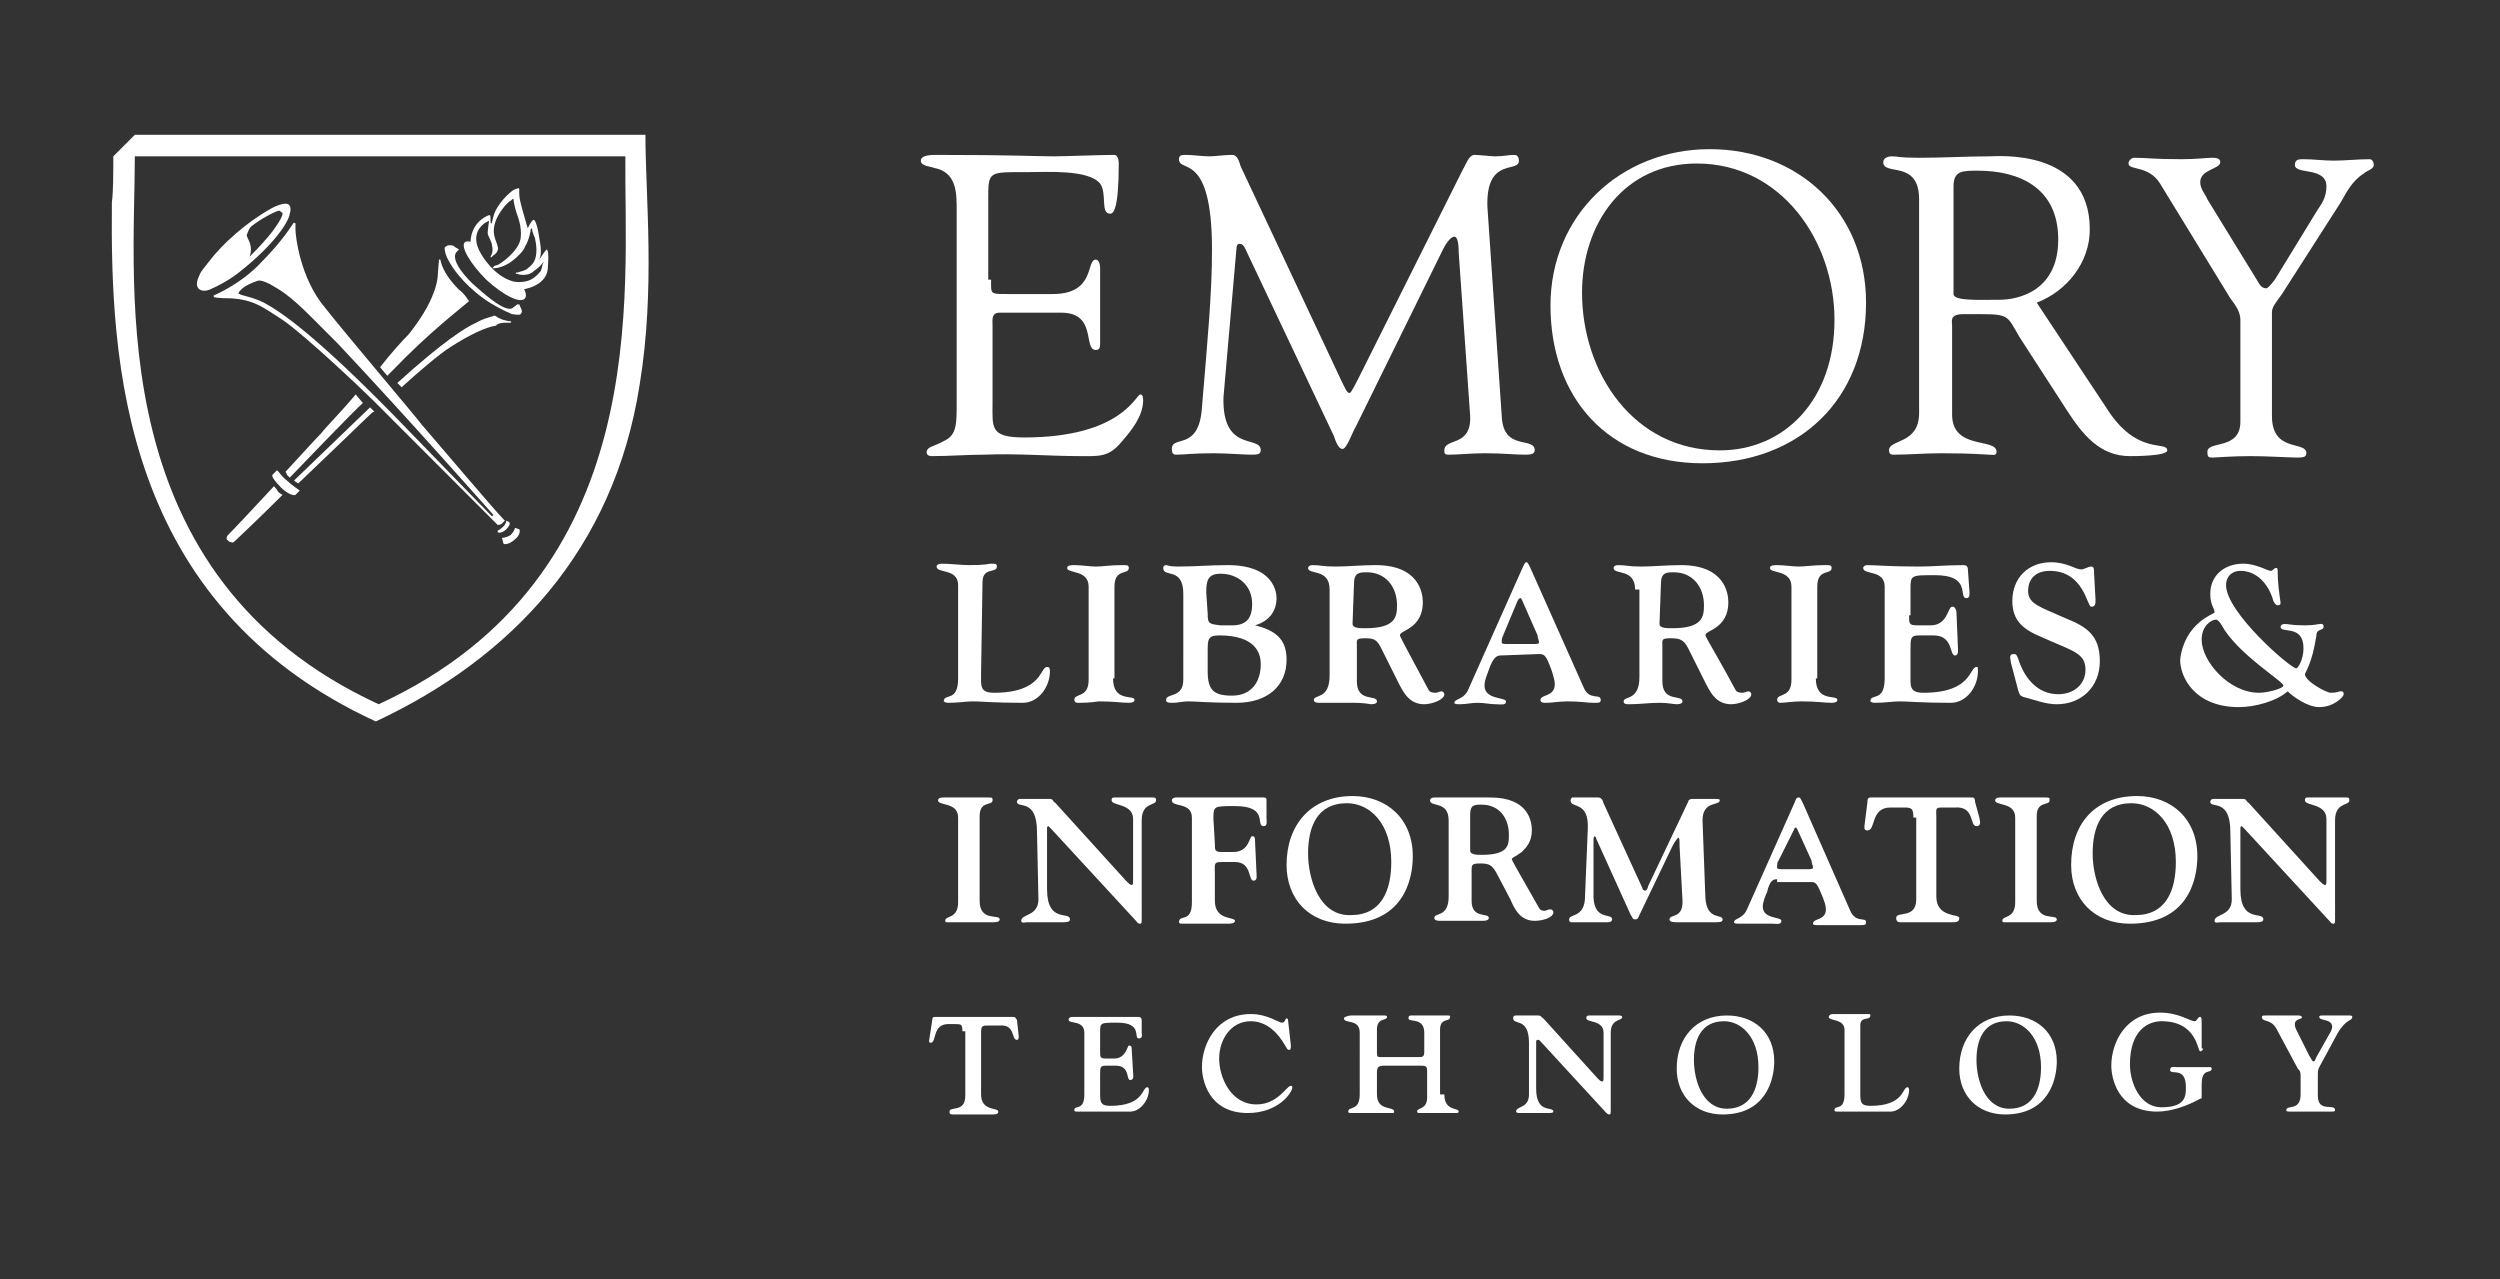 <?xml version="1.0" encoding="utf-8"?>
<!-- Generator: Adobe Illustrator 19.2.1, SVG Export Plug-In . SVG Version: 6.00 Build 0)  -->
<svg version="1.1" id="Layer_1" xmlns="http://www.w3.org/2000/svg" xmlns:xlink="http://www.w3.org/1999/xlink" x="0px" y="0px"
	 viewBox="0 0 174.3 89.2" style="enable-background:new 0 0 174.3 89.2;" xml:space="preserve">
<rect x="0" y="0" width="174.3" height="89.2" fill="#333333" stroke="none"/>
<style type="text/css">
	.st0{fill:#FFFFFF;}
</style>
<g id="XMLID_107_">
	<g id="XMLID_304_">
		<g id="XMLID_305_">
			<g id="XMLID_441_">
				<g id="XMLID_563_">
					<path id="XMLID_564_" class="st0" d="M26.4,49.1c-19.3-8.9-17-28.9-17-38.2h34.2C43.5,20.3,45.7,40.2,26.4,49.1z M9.4,9.4
						l-1.5,1.5c0,1.1,0,2.5-0.1,3.2c-0.1,11,0.6,28,18.4,36.2c9.4-4.4,16.6-11.9,18.4-23.5C45.7,20.1,45,13.7,45,9.4H9.4z"/>
				</g>
				<g id="XMLID_552_">
					<path id="XMLID_104_" class="st0" d="M19.1,33.9c-1.4,1.5-2.7,2.9-3.2,3.4c-0.1,0.1-0.1,0.2-0.1,0.3c0.1,0.1,0.2,0.2,0.3,0.2
						s0.1,0.1,0.3-0.1c0.1-0.1,1.6-1.5,3.3-3.2c0,0-0.2-0.1-0.3-0.2C19.3,34.1,19.1,33.9,19.1,33.9z"/>
					<g id="XMLID_560_">
						<path id="XMLID_103_" class="st0" d="M20,33.5c0.3,0.3,0.9,0.7,0.9,0.7l-0.3,0.3c-0.1,0.1-0.6-0.1-1-0.5s-0.7-0.8-0.6-0.9
							l0.3-0.3C19.4,32.8,19.6,33.2,20,33.5z"/>
					</g>
					<g id="XMLID_553_">
						<g id="XMLID_557_">
							<g id="XMLID_558_">
								<path id="XMLID_102_" class="st0" d="M35.6,37.3c0.3-0.3,0.3-0.5,0.3-0.5l0.3,0.1c0.1,0.1,0,0.5-0.3,0.7
									c-0.3,0.3-0.7,0.4-0.8,0.3L35,37.5C35,37.5,35.3,37.5,35.6,37.3z"/>
							</g>
						</g>
						<g id="XMLID_554_">
							<g id="XMLID_555_">
								<path id="XMLID_101_" class="st0" d="M35.1,36.7c0.2-0.2,0.2-0.4,0.2-0.4l0.2,0.1c0.1,0.1,0,0.3-0.2,0.5s-0.5,0.3-0.6,0.2
									V37C34.7,37,34.9,36.9,35.1,36.7z"/>
							</g>
						</g>
					</g>
				</g>
				<g id="XMLID_550_">
					<path id="XMLID_100_" class="st0" d="M36.1,21.2l-0.4,0.3c-0.5,0.2-1.6-0.7-2.5-1.5c-0.6-0.5-1.8-1.8-1.4-2.4l0.2-0.2
						c-0.1-0.1-0.2-0.1-0.3-0.2c-0.1-0.1-0.2-0.1-0.4-0.1c-0.1,0-0.3,0.1-0.3,0.2c0,0.2,0.1,0.6,0.3,0.9c0.2,0.4,0.9,1.5,2.4,2.6
						c0.7,0.5,1.5,0.9,2,1.1c0.1,0,0.5,0.1,0.6,0c0.2-0.2,0-0.4-0.1-0.7C36.2,21.3,36.1,21.2,36.1,21.2z"/>
				</g>
				<path id="XMLID_99_" class="st0" d="M35.4,17.7"/>
				<path id="XMLID_98_" class="st0" d="M34.6,17.4"/>
				<path id="XMLID_543_" class="st0" d="M20.6,15.6c0,0.1,0,0.2,0,0.4c0,0.4,0.3,3.4,2.1,5.5c1.5,1.9,6,7.2,6.7,8.1
					c0.7,0.8,5.1,6,5.7,6.6l0.1,0.1c0,0-0.1,0.1-0.2,0.2c-0.1,0.1-0.3,0.1-0.3,0.1l-0.1-0.1c-0.2-0.2-7.8-7.8-8.6-8.6
					c-0.7-0.7-4.7-4.5-6.3-5.6c-1.4-0.9-2-1.4-3.6-1.5c0,0-1.1,0-1.2-0.1v-0.1c0.7-0.3,2.2-1.1,3.3-2.3c1.6-1.6,2.2-2.7,2.3-2.8
					C20.5,15.6,20.6,15.5,20.6,15.6z M21.7,22.1c-1.6-1.6-2.2-1.9-2.9-2.3c-0.4-0.2-0.7-0.3-0.9-0.2c-0.3,0.1-0.8,0.3-1.1,0.6
					c-0.2,0.2-0.2,0.3-0.1,0.3c0.1,0.1,0.9,0.2,1.7,0.6c1.3,0.7,3.7,2.4,9,7.8c2.7,2.8,6.9,7.1,6.9,7.1l0.1-0.1c0,0-6.1-6.9-10.9-12
					C22.8,23.2,22.2,22.6,21.7,22.1z"/>
				<path id="XMLID_95_" class="st0" d="M36,21.1"/>
				<path id="XMLID_539_" class="st0" d="M16.9,18.8c-0.7,0.6-1.6,1.1-2.3,1.4c-0.5,0.2-1.2,0-0.7-1c0.1-0.3,0.4-0.6,0.7-1
					c0.9-1.2,2.6-2.7,4.2-3.6c0.5-0.3,0.9-0.4,1.1-0.4c0.4,0,0.4,0.4,0.3,0.7C20.1,15.6,18.9,17.2,16.9,18.8z M17.4,17.9
					c0.2-0.2,0.8-0.8,1.3-1.4c0.6-0.7,0.9-1.3,0.9-1.3s0.1-0.2,0.1-0.3s-0.1-0.1-0.2-0.2c-0.1-0.1-1.4,0.6-2,1.1
					c-0.1,0.1-0.2,0.3-0.3,0.6C17.2,16.6,17.7,17.1,17.4,17.9C17.3,17.9,17.4,17.9,17.4,17.9z"/>
				<path id="XMLID_92_" class="st0" d="M20.6,15.8"/>
				<g id="XMLID_535_">
					<path id="XMLID_91_" class="st0" d="M25.8,28.4c-0.3,0.3-5.3,5.1-5.3,5.1c0.1,0.1,0.3,0.2,0.3,0.2s4.6-4.4,4.9-4.7
						c0.1-0.1,0.3-0.3,0.4-0.3L25.8,28.4z"/>
					<path id="XMLID_90_" class="st0" d="M35.2,22.5c0.1,0,0.1,0,0.2,0c0.1,0,0.2,0,0.2,0s0.1-0.1,0-0.1c-0.2,0-0.7-0.1-1.1-0.4
						c-0.3,0.1-0.8,0.2-1.3,0.5c-0.7,0.3-2.3,1.3-5.5,4.2L28,27c1.1-1,2.6-2.3,3.4-2.8c1.4-0.9,2.5-1.4,3.2-1.5
						C34.6,22.6,34.9,22.5,35.2,22.5z"/>
				</g>
				<g id="XMLID_532_">
					<path id="XMLID_89_" class="st0" d="M32,20.2c-0.9-0.9-1.2-1.6-1.3-2.1l0,0c0,0,0,0-0.1,0c0,0,0,0,0,0.1
						c-0.1,0.9,0,1.3-0.4,2.3c-0.3,0.8-0.9,1.8-1.7,2.8c-0.5,0.5-1.3,1.4-2,2.3l0.5,0.6c0.1-0.1,0.2-0.2,0.4-0.4
						c2.5-2.6,4.6-4.2,5.3-4.8C32.5,20.7,32.3,20.4,32,20.2z"/>
					<path id="XMLID_88_" class="st0" d="M24.8,27.5c-1,1.2-2.1,2.3-2.4,2.7c-0.3,0.3-2.5,2.7-2.5,2.7S20,33,20,33.1
						c0.1,0.1,0.2,0.2,0.2,0.2s4.7-4.9,5.1-5.2L24.8,27.5z"/>
				</g>
				<path id="XMLID_87_" class="st0" d="M32.9,17v-0.1c-0.2-0.1-0.4-0.1-0.5,0c-0.3,0.3,0.4,1.5,1.5,2.6c1.2,1.1,2.4,1.7,2.7,1.3
					c0.1-0.1,0.1-0.4-0.1-0.7C34.8,20.3,32.9,18,32.9,17z"/>
				<path id="XMLID_528_" class="st0" d="M38.1,17.4c-0.2,0.2-0.4,0.6-0.6,0.8c0.2-0.2,0.3-0.6,0.1-1.6c-0.1-0.7-0.2-1-0.3-1.2
					c-0.1-0.1-0.1-0.1-0.2,0c-0.1,0.1-0.3,0.5-0.3,0.5c0,0.1,0,0-0.3-1c-0.2-0.7-0.3-1.1-0.3-1.4c0-0.1,0-0.2,0-0.3s0-0.1-0.3,0
					c-0.1,0-1,0.7-1.4,1.6c-0.2,0.5-0.2,1-0.3,0.7c0-0.5,0-0.5-0.1-0.5c-0.3,0.1-1.3,0.6-1.3,2c0,1.2,2.2,3.7,4,3.1
					c0,0,1.4-0.3,1.4-1.5C38.3,17.3,38.1,17.4,38.1,17.4z M37.7,18.9c-0.1,0.1-0.3,0.4-0.7,0.6s-1,0.2-1.3,0.1
					c-1.3-0.4-2.1-1.8-2.1-1.8c-1.1-1.7,0.4-2.4,0.5-2.4c0,0-0.1,0.6-0.1,0.9c0.1,0.3,0.3,0.6,0.3,0.8c0.1,0.4,0,0.6-0.1,0.8
					c0,0.1,0.1,0,0.1,0s0,0,0.1-0.1c0.2-0.1,0.4-0.4,0.3-0.6c-0.1-0.5-0.5-0.9-0.1-1.9c0.3-0.7,0.9-1.3,1-1.3
					c0.1-0.1,0.2-0.2,0.2-0.1c0,0.1,0.1,0.6,0.2,0.9c0.1,0.3,0.4,1,0.3,1.8c-0.1,0.9-1.5,1.9-1.7,1.9c-0.1,0-0.2,0.1-0.2,0.1
					c-0.1,0.1,0,0.1,0.1,0.1s0.7-0.1,1.2-0.5c0.4-0.3,0.8-0.7,0.9-1c0.3-0.5,0.4-1.1,0.4-1.2c0-0.1,0.1-0.1,0.1,0
					c0,0.1,0.1,0.4,0.2,0.6c0,0.1,0.1,0.4,0.1,0.8c0,0.7-0.2,1-0.6,1.3c-0.2,0.2-0.5,0.2-0.7,0.3H36c0,0-0.1,0,0,0.1h0.1
					c0.2,0.1,0.7,0.1,1-0.1c0.1-0.1,0.3-0.2,0.6-0.5c0.1-0.1,0.2-0.3,0.2-0.2C37.8,18.4,37.8,18.7,37.7,18.9z"/>
			</g>
			<g id="XMLID_306_">
				<g id="XMLID_307_">
					<path id="XMLID_409_" class="st0" d="M118.3,11.4c5.9,0,9.6,5.4,9.6,10.9c0,5.6-3.5,9.1-8,9.1c-6,0-9.6-5.4-9.6-11
						C110.3,15.6,113.2,11.4,118.3,11.4z M118.7,32.3c6.7,0,11.4-4.4,11.4-11.2c0-6.3-4.7-10.7-10.9-10.7c-6.2,0-11.1,4.6-11.1,10.9
						C108.1,27.7,112.1,32.3,118.7,32.3z"/>
					<path id="XMLID_314_" class="st0" d="M136.2,13c0-1.1,0.6-1.1,1.7-1.1c2.9,0,5.6,1.2,5.6,4.8s-2.8,4.2-4.1,4.2
						c-1.4,0-3.2,0.1-3.2-0.4V13z M142,21.1c2.1-0.8,3.7-2.8,3.7-5.1c0-5.7-6.5-5.1-7-5.1c-1.5,0-3.2,0.1-4.9,0.1
						c-1.5,0-1.4-0.1-1.9-0.1c-0.4,0-0.6,0.2-0.6,0.4c0,1,2.5-0.2,2.5,2.6v14.9c0,2.2-2.1,1.8-2.1,2.6c0,0.2,0.1,0.3,0.3,0.3
						c1.1,0,2.2-0.1,3.3-0.1c2.4,0,3.1,0.1,3.4,0.1c0.2,0,0.5,0.1,0.5-0.2c0-1-3.1-0.1-3.1-2.6v-6.2c0-0.3-0.2-0.8,0.8-0.8
						c3.3,0,2.9-0.1,3.9,1.6l3.3,5.1c1.1,1.7,2.3,3.2,4.4,3.2c0.3,0,2.6,0,2.6-0.4c0-0.7-2.1,0.4-4.2-2.9L142,21.1z"/>
					<path id="XMLID_312_" class="st0" d="M150.6,12.8c-0.8-1.3-2.2-0.9-2.2-1.4c0-0.2,0.2-0.4,0.4-0.4c0.8,0,1.3,0.1,3.3,0.1
						c1,0,1.8-0.1,2.1-0.1c0.2,0,0.6,0,0.6,0.3c0,0.5-1.4,0.5-1.4,1.4c0,0.5,0.4,0.9,0.5,1.2l3.5,5.7c0.2,0.4,0.4,0.5,0.6,0.5
						c0.1,0,0.3-0.2,0.6-0.6l3-4.9c0.2-0.3,0.6-0.8,0.6-1.6c0-1.4-2.2-0.8-2.2-1.5c0-0.4,0.3-0.4,0.6-0.4c0.7,0,1.4,0.1,2.1,0.1
						c0.8,0,1.7-0.1,2.5-0.1c0.2,0,0.3,0.2,0.3,0.4c0,0.3-0.5,0.4-0.7,0.6c-0.8,0.5-1.2,1.3-1.6,2l-4.1,6.4
						c-0.5,0.7-0.7,0.9-0.7,1.3V29c0,2.6,2.4,1.7,2.4,2.6c0,0.3-0.3,0.3-0.7,0.3s-2.1-0.1-3.2-0.1c-1.3,0-2.4,0.1-2.6,0.1
						c-0.3,0-0.4,0-0.4-0.4c0-0.8,2.3-0.1,2.3-2.1v-7.1c0-0.6-0.4-1.1-0.7-1.5L150.6,12.8z"/>
					<path id="XMLID_310_" class="st0" d="M104.7,29c0.1,2.5,2.3,1.4,2.3,2.4c0,0.3-0.4,0.3-0.7,0.3c-0.6,0-1.6-0.1-2.8-0.1
						c-0.9,0-1.8,0.1-2.5,0.1c-0.3,0-0.3-0.1-0.3-0.3c0-0.9,1.9-0.2,1.8-2.4l-0.8-11.4c0-0.7-0.1-1.1-0.3-1.1
						c-0.2,0-0.5,0.3-0.8,0.9l-6.1,12.4c-0.2,0.3-0.6,1.5-0.9,1.5s-0.5-0.6-0.6-0.9l-6.2-13.1c-0.1-0.2-0.2-0.3-0.4-0.3
						c-0.1,0-0.2,0.1-0.2,0.4l-0.9,10.3c-0.1,3.9,2.6,2.6,2.6,3.7c0,0.3-0.3,0.3-0.7,0.3c-0.4,0-1.7-0.1-2.6-0.1
						c-1.5,0-2,0.1-2.6,0.1c-0.2,0-0.3-0.1-0.3-0.4c0-1,1.9,0.2,2.1-2.9c0.4-4.8,0.7-7.9,0.7-11c0-6.9-2.3-5.3-2.3-6.3
						c0-0.3,0.2-0.3,0.5-0.3c0.5,0,1.1,0.1,1.6,0.1s1-0.1,1.6-0.1c0.4,0,0.5,0.5,0.6,0.8l7,14.9c0.3,0.6,0.4,0.9,0.6,0.9
						c0.1,0,0.4-0.6,0.9-1.6l7-14c0.2-0.3,0.4-1,0.8-1c0.3,0,1.2,0.1,1.4,0.1c0.7,0,0.9-0.1,1.4-0.1c0.2,0,0.3,0.2,0.3,0.4
						c0,0.9-2.3-0.3-2.2,3.2L104.7,29z"/>
					<path id="XMLID_308_" class="st0" d="M69.1,19.5c0,1-0.1,1,1.1,1h3.2c3,0,2.3-2.4,3-2.4c0.2,0,0.3,0.3,0.3,0.6c0,1,0,2,0,3
						c0,0.8,0,1.5,0,2.3c0,0.3-0.1,0.4-0.3,0.4c-0.9,0,0.1-2.6-2.4-2.6h-4.3c-0.6,0-0.5,0.5-0.5,0.9v5.4c0,1.7-0.2,2.4,2.2,2.4
						c6.8,0,7.8-3,8.1-3c0.2,0,0.2,0.3,0.2,0.4c0,1.1-0.8,2.1-1.5,2.9c-0.9,1.1-1.6,1-2.9,1c-2.2,0-4.4-0.2-6.7-0.1
						c-1.2,0-2.4,0.1-3.6,0.1c-0.3,0-0.4-0.1-0.4-0.3c0.1-0.4,0.4-0.3,1.3-0.8c0.8-0.4,0.8-1.2,0.8-2.6V14.7c0-1.3,0-2.7-1.6-3
						c-0.2-0.1-0.9-0.1-0.9-0.5c0-0.2,0.2-0.4,1-0.4c5.5,0,7,0.1,8.3,0.1c0.6,0,3.3-0.1,4.2-0.1c0.2,0,0.3,0.3,0.3,0.6
						c0,3.3-0.4,3.5-0.6,3.5c-0.7,0-0.2-1.4-0.7-2.1c-0.8-1-3.8-0.8-5-0.8c-2.8,0-2.8-0.1-2.8,1.9v5.6H69.1z"/>
				</g>
			</g>
		</g>
	</g>
	<g id="XMLID_277_">
		<path id="XMLID_302_" class="st0" d="M68.4,47c0,0.8-0.1,1.3,0.9,1.3c3.4,0,3.2-1.8,3.7-1.8c0.1,0,0.2,0,0.2,0.3
			c0,1.1-0.8,2.2-1.9,2.2c-2.1,0-2.8-0.1-3.5-0.1c-0.4,0-1,0.1-1.7,0.1c-0.2,0-0.3-0.1-0.3-0.1c0-0.6,1,0.1,1-1.6v-6.5
			c0-1.2-1.5-0.8-1.5-1.3c0-0.1,0.1-0.2,0.4-0.2c0.5,0,1.3,0.1,1.9,0.1c1.2,0,1.3-0.1,1.5-0.1c0.3,0,0.4,0,0.4,0.2c0,0.5-1,0-1,1.1
			L68.4,47L68.4,47z"/>
		<path id="XMLID_300_" class="st0" d="M77.6,47.3c0,1.7,1.5,1.1,1.5,1.5c0,0.1-0.1,0.2-0.4,0.2c-0.5,0-1-0.1-2.1-0.1
			C76,49,75.4,49,75.1,49c-0.1,0-0.2-0.1-0.2-0.2c0-0.5,1-0.1,1-1.4v-6.5c0-1.2-1.5-0.9-1.5-1.3c0-0.2,0.3-0.2,0.5-0.2
			c0.5,0,1.1,0.1,1.5,0.1c0.5,0,1-0.1,1.8-0.1c0.4,0,0.5,0,0.5,0.2c0,0.5-1,0-1,1.3v6.4H77.6z"/>
		<path id="XMLID_296_" class="st0" d="M82.5,41.4c0-1.9-1.4-1.1-1.4-1.8c0-0.2,0.2-0.2,0.2-0.2c0.1,0,0.2,0.1,0.8,0.1
			c1.2,0,2.3-0.1,3.5-0.1c3.3,0,3.4,2,3.4,2.3c0,0.9-0.5,1.6-1.5,1.9l0,0c1.7,0.4,2.2,1.2,2.2,2.4c0,1.8-1.3,3-3.5,3
			c-2,0-2.7-0.1-3.4-0.1c-0.3,0-0.7,0.1-1,0.1s-0.5,0-0.5-0.2c0-0.5,1.2-0.1,1.2-1.4C82.5,47.4,82.5,41.4,82.5,41.4z M84.2,42.8
			c0,0.7,0.1,0.7,0.9,0.8h0.8c1,0,1.4-0.5,1.4-1.5c0-1.3-1-2.1-2.2-2.1c-0.9,0-1,0.5-1,1.3L84.2,42.8L84.2,42.8z M84.2,46.8
			c0,1.3,0.4,1.7,1.7,1.7c1.3,0,2-0.9,2-2.2c0-0.8-0.4-2-2.9-2c-0.8,0-0.8,0.3-0.8,1.1C84.2,45.4,84.2,46.8,84.2,46.8z"/>
		<path id="XMLID_293_" class="st0" d="M92.7,41.1c0-1.5-1.5-1-1.5-1.5c0-0.1,0.1-0.2,0.3-0.2c0.6,0,0.7,0.1,1.6,0.1
			s1.8-0.1,2.8-0.1c3,0,3.3,1.9,3.3,2.6c0,0.9-0.4,1.4-0.8,1.7s-0.8,0.4-0.8,0.6c0,0.1,1.1,2.1,2,3.8c0.1,0.2,0.4,0.2,0.5,0.2
			s0.3-0.1,0.4-0.1s0.2,0.1,0.2,0.2c0,0.4-0.9,0.7-1.4,0.7c-1.1,0-1.5-0.9-1.9-1.7l-1.1-2.2c-0.3-0.6-0.5-0.7-1.1-0.7
			c-0.7,0-0.6,0.1-0.6,0.6v2.4c0,1.5,1.4,0.9,1.4,1.4c0,0.1-0.1,0.2-0.4,0.2C95,49,94.7,49,94.1,49c-0.7,0-1.4,0-2.1,0
			c-0.1,0-0.4,0-0.4-0.2c0-0.4,1.1,0,1.1-1.7V41.1z M94.3,43.5c0,0.3,0.5,0.3,0.9,0.3c2.1,0,2.2-0.8,2.2-1.6c0-1.3-0.8-2.3-2.1-2.3
			c-0.5,0-0.9,0-0.9,0.8L94.3,43.5L94.3,43.5z"/>
		<path id="XMLID_290_" class="st0" d="M104.6,45.7c-0.2,0-0.5,0.1-0.8,1c-0.1,0.3-0.3,0.7-0.3,1.1c0,1,1.5,0.8,1.5,1.1
			s-0.4,0.2-0.7,0.2c-0.4,0-0.8-0.1-1.3-0.1c-0.4,0-0.8,0.1-1.2,0.1c-0.2,0-0.4,0-0.4-0.1c0-0.3,0.7-0.2,1-1l3.7-8.3
			c0.1-0.2,0.2-0.5,0.3-0.5c0.1,0,0.1,0,0.3,0.4l3.7,8.3c0.4,1,1.2,0.4,1.2,0.9c0,0.2-0.1,0.2-0.5,0.2c-0.5,0-0.9-0.1-1.8-0.1
			c-0.6,0-1.1,0.1-1.5,0.1c-0.2,0-0.4,0-0.4-0.2c0-0.4,1-0.2,1-1.1c0-0.3-0.1-0.5-0.2-0.9c-0.4-1.1-0.5-1.2-0.9-1.2L104.6,45.7
			L104.6,45.7z M106.9,44.9c0.2,0,0.4,0,0.4-0.1c0-0.2-0.1-0.3-0.1-0.5l-1.1-2.5c-0.1-0.1,0-0.1-0.1-0.1c0,0-0.1,0-0.2,0.2l-1,2.4
			c-0.1,0.2-0.1,0.3-0.1,0.5c0,0.1,0.2,0.1,0.4,0.1C105.1,44.9,106.9,44.9,106.9,44.9z"/>
		<path id="XMLID_287_" class="st0" d="M114,41.1c0-1.5-1.5-1-1.5-1.5c0-0.1,0.1-0.2,0.3-0.2c0.6,0,0.7,0.1,1.6,0.1s1.8-0.1,2.8-0.1
			c3,0,3.3,1.9,3.3,2.6c0,0.9-0.4,1.4-0.8,1.7s-0.8,0.4-0.8,0.6c0,0.1,1.2,2.1,2.1,3.8c0.1,0.2,0.4,0.2,0.5,0.2s0.3-0.1,0.4-0.1
			s0.2,0.1,0.2,0.2c0,0.4-0.9,0.7-1.4,0.7c-1.1,0-1.5-0.9-1.9-1.7l-1.1-2.2c-0.3-0.6-0.6-0.7-1.2-0.7c-0.7,0-0.6,0.1-0.6,0.6v2.4
			c0,1.5,1.4,0.9,1.4,1.4c0,0.1-0.1,0.2-0.4,0.2c-0.2,0-0.6-0.1-1.2-0.1c-0.7,0-1.4,0.1-2.1,0.1c-0.2,0-0.4,0-0.4-0.2
			c0-0.4,1.1,0,1.1-1.7v-6.1H114z M115.7,43.5c0,0.3,0.5,0.3,0.9,0.3c2.1,0,2.2-0.8,2.2-1.6c0-1.3-0.8-2.3-2.1-2.3
			c-0.5,0-0.9,0-0.9,0.8L115.7,43.5L115.7,43.5z"/>
		<path id="XMLID_285_" class="st0" d="M126.6,47.3c0,1.7,1.5,1.1,1.5,1.5c0,0.1-0.1,0.2-0.4,0.2c-0.5,0-1-0.1-2.1-0.1
			c-0.6,0-1.2,0.1-1.5,0.1c-0.1,0-0.2-0.1-0.2-0.2c0-0.5,1-0.1,1-1.4v-6.5c0-1.2-1.5-0.9-1.5-1.3c0-0.2,0.3-0.2,0.5-0.2
			c0.5,0,1.1,0.1,1.5,0.1c0.5,0,1-0.1,1.8-0.1c0.4,0,0.5,0,0.5,0.2c0,0.5-1,0-1,1.3v6.4H126.6z"/>
		<path id="XMLID_283_" class="st0" d="M133.1,42.9c0,0.6,0,0.7,0.6,0.7h0.9c1.2,0,1.2-1.3,1.5-1.3c0.1,0,0.2,0,0.3,0.3l0.1,2.4
			c0,0.2,0.1,0.7-0.2,0.7c-0.4,0-0.1-1.4-1.5-1.4h-1c-0.6,0-0.6,0.2-0.6,1V47c0,0.8-0.1,1.3,0.9,1.3c3.4,0,3.2-1.8,3.7-1.8
			c0.1,0,0.1,0,0.1,0.3c0,1.1-0.8,2.2-1.9,2.2c-2.1,0-2.9-0.1-3.6-0.1c-0.4,0-1,0.1-1.7,0.1c-0.2,0-0.3-0.1-0.3-0.1
			c0-0.6,1,0.1,1-1.6v-6.4c0-1.2-1.5-0.8-1.5-1.3c0-0.1,0.1-0.2,0.3-0.2c0.6,0,1.5,0.1,3.6,0.1c1,0,1.9-0.1,3.1-0.1
			c0.2,0,0.3,0.1,0.3,0.3l0.1,1.4c0,0.2,0.1,0.6-0.2,0.6c-0.6,0,0.4-1.6-2.2-1.6c-1.7,0-1.7,0-1.7,1v1.8H133.1z"/>
		<path id="XMLID_281_" class="st0" d="M140.2,46.2c0-0.2-0.2-0.6,0.2-0.6c0.2,0,0.2,0.1,0.3,0.3c0.4,1.3,1.3,2.5,2.8,2.5
			c1.1,0,1.9-0.7,1.9-1.7c0-1.2-0.9-1.3-3.1-2.3c-1.2-0.5-2-1.1-2-2.5c0-1.6,1.1-2.7,2.7-2.7c1.1,0,1.7,0.5,2.1,0.5
			c0.2,0,0.5-0.2,0.7-0.2s0.2,0.2,0.2,0.5l0.1,1.8c0,0.3,0,0.5-0.3,0.5s-0.5-2.5-2.9-2.5c-0.9,0-1.5,0.5-1.5,1.4s0.8,1.1,2.6,1.9
			c1.5,0.6,2.4,1.2,2.4,3s-1.3,3-3,3c-0.8,0-1.5-0.3-2.3-0.5c-0.3-0.1-0.3-0.2-0.4-0.5L140.2,46.2z"/>
		<path id="XMLID_278_" class="st0" d="M154.4,42.7c0-0.3-0.3-0.5-0.3-1.3c0-1.3,1-2.1,2.3-2.1c0.9,0,1.7,0.5,1.9,0.5
			s0.2-0.2,0.4-0.2c0.1,0,0.1,0.1,0.1,0.3c0,0.7,0.1,1.4,0.2,2.1c0,0.1,0,0.2-0.2,0.2c-0.1,0-0.2-0.1-0.3-0.3
			c-0.3-1.1-1.1-2.1-2.3-2.1c-0.6,0-1,0.4-1,1c0,1.9,4.5,5.8,4.9,5.8c0.1,0,0.5-0.6,0.5-1.4c0-1.7-1.6-1-1.6-1.5
			c0-0.1,0.1-0.2,0.3-0.2s0.5,0.1,1.4,0.1c0.7,0,0.9-0.1,1.1-0.1c0.1,0,0.2,0,0.2,0.2c0,0.3-0.5,0.1-0.5,0.6c-0.3,2-0.8,2.6-0.8,2.7
			c0,0.5,1.5,1.3,1.8,1.3c0.5,0,0.5-0.1,0.7-0.1c0.1,0,0.2,0,0.2,0.2s-0.7,0.9-1.7,0.9c-0.8,0-1.8-0.7-2.2-1.1
			c-0.8,0.7-2.3,1.1-3.4,1.1c-3.1,0-4.1-2.1-4.1-3.3C152.3,43.4,154.4,42.8,154.4,42.7z M159.2,47.8c0-0.3-3.2-2.2-4.3-4.2
			c-0.1-0.2-0.3-0.4-0.4-0.4c-0.3,0-1,0.4-1,1.4c0,1.5,1.9,3.7,4,3.7C158.1,48.3,159.2,48,159.2,47.8z"/>
	</g>
	<g id="XMLID_215_">
		<path id="XMLID_275_" class="st0" d="M68.3,62.8c0,1.5,1.4,0.9,1.4,1.3c0,0.1-0.1,0.2-0.4,0.2c-0.5,0-0.9,0-1.9,0
			c-0.5,0-1.1,0-1.4,0c-0.1,0-0.1-0.1-0.1-0.1c0-0.4,0.9-0.1,0.9-1.3V57c0-1.1-1.4-0.8-1.4-1.2c0-0.2,0.3-0.2,0.4-0.2
			c0.5,0,1,0,1.4,0s0.9,0,1.6,0c0.4,0,0.4,0,0.4,0.2c0,0.4-0.9,0-0.9,1.1V62.8z"/>
		<path id="XMLID_273_" class="st0" d="M72.3,58c0-2.4-1.4-1.6-1.4-2.1c0-0.1,0.1-0.2,0.2-0.2c0.2,0,0.5,0,0.7,0c0.3,0,0.6,0,1.3,0
			c0.4,0,0.2,0.1,0.5,0.3l4.9,5.4c0.2,0.2,0.3,0.3,0.4,0.3s0.1-0.1,0.1-0.5v-4.1c0-1.1-1.5-0.9-1.5-1.3c0-0.1,0-0.2,0.2-0.2
			s0.6,0,1.4,0s1.2,0,1.3,0c0.2,0,0.2,0.1,0.2,0.2c0,0.4-1,0.1-1,1.4V64c0,0.3,0,0.4-0.1,0.4c-0.2,0-0.2-0.1-0.3-0.2l-5.9-6.4
			c-0.1-0.1-0.2-0.2-0.2-0.2c-0.1,0-0.1,0.1-0.1,0.2V62c0,2.4,1.6,1.5,1.6,2.1c0,0.2-0.3,0.2-0.5,0.2c-0.6,0-1,0-1.4,0s-0.7,0-1.1,0
			c-0.1,0-0.4,0.1-0.4-0.1c0-0.5,1.2-0.3,1.2-1.5L72.3,58L72.3,58z"/>
		<path id="XMLID_271_" class="st0" d="M84.7,58.8c0,0.5,0,0.6,0.5,0.6H86c1.1,0,1.1-1.1,1.3-1.1c0.1,0,0.2,0,0.2,0.3l0.1,2.2
			c0,0.2,0.1,0.6-0.2,0.6c-0.4,0-0.1-1.3-1.3-1.3h-0.9c-0.6,0-0.5,0.1-0.5,0.9v1.8c0,1.4,1.4,1.1,1.4,1.4c0,0.2-0.3,0.2-0.6,0.2
			c-0.5,0-0.9,0-1.5,0c-0.4,0-0.9,0-1.6,0c-0.2,0-0.2-0.1-0.2-0.1c0-0.6,0.9,0.1,0.9-1.4V57c0-1.1-1.4-0.7-1.4-1.2
			c0-0.1,0.1-0.2,0.3-0.2c0.5,0,1.4,0,3.3,0c0.9,0,1.7,0,2.8,0c0.2,0,0.2,0.1,0.2,0.2V57c0,0.2,0.1,0.6-0.2,0.6
			c-0.6,0,0.4-1.4-2-1.4c-1.5,0-1.5,0-1.5,0.9L84.7,58.8L84.7,58.8z"/>
		<path id="XMLID_268_" class="st0" d="M94.3,55.5c2.4,0,4.2,1.6,4.2,4.2c0,1.7-0.7,4.7-4.7,4.7c-2.5,0-4.1-1.7-4.1-4.1
			C89.7,57.5,91.4,55.5,94.3,55.5z M94.2,63.8c2.1,0,2.8-1.7,2.8-3.7c0-2.7-1.5-4.1-3.1-4.1c-2.1,0-2.7,1.7-2.7,3.5
			C91.2,61.3,92,63.9,94.2,63.8z"/>
		<path id="XMLID_257_" class="st0" d="M101,57.2c0-1.4-1.3-0.9-1.3-1.4c0-0.1,0.1-0.2,0.3-0.2c0.6,0,0.7,0,1.4,0c0.8,0,1.7,0,2.5,0
			c2.7,0,2.9,1.7,2.9,2.3c0,0.8-0.4,1.2-0.7,1.5c-0.4,0.3-0.7,0.4-0.7,0.5s1,1.8,1.9,3.4c0.1,0.2,0.3,0.2,0.4,0.2s0.2-0.1,0.4-0.1
			c0.1,0,0.2,0.1,0.2,0.2c0,0.4-0.8,0.6-1.3,0.6c-1,0-1.4-0.8-1.7-1.5l-1-1.9c-0.3-0.5-0.5-0.6-1.1-0.6s-0.6,0.1-0.6,0.5v2.1
			c0,1.3,1.2,0.8,1.2,1.2c0,0.1-0.1,0.2-0.4,0.2c-0.2,0-0.5,0-1.1,0c-0.7,0-1.3,0-1.9,0c-0.1,0-0.4,0-0.4-0.2c0-0.4,1,0,1-1.5
			C101,62.5,101,57.2,101,57.2z M102.5,59.3c0,0.3,0.5,0.3,0.8,0.3c1.9,0,1.9-0.7,1.9-1.4c0-1.2-0.7-2.1-1.9-2.1
			c-0.5,0-0.8,0-0.8,0.7V59.3z"/>
		<path id="XMLID_255_" class="st0" d="M111.1,62.2c-0.1,2.1,1.3,1.4,1.3,1.9c0,0,0,0.2-0.3,0.2c-0.4,0-0.7,0-1.3,0
			c-0.6,0-1,0-1.2,0s-0.2-0.1-0.2-0.2c0-0.4,1-0.1,1.1-1.4l0.2-4.9c0.1-2-1.2-1.4-1.2-2c0-0.1,0.1-0.2,0.1-0.2c0.2,0,0.3,0,0.7,0
			c0.3,0,0.7,0,1.1,0c0.1,0,0.3,0,0.4,0.4l2.7,5.9c0,0.1,0.1,0.2,0.2,0.2s0.2-0.2,0.2-0.3l2.8-5.9c0-0.1,0.1-0.2,0.3-0.2
			c0.3,0,0.5,0,0.7,0s0.5,0,0.8,0s0.4,0,0.4,0.1c0,0.4-1.2,0-1.2,1.4l0.2,5.4c0.1,1.6,1.2,1.1,1.2,1.5c0,0.2-0.2,0.2-0.6,0.2
			s-0.7,0-1.1,0c-0.8,0-1.1,0-1.4,0s-0.6,0-0.6-0.2c0-0.4,1,0,0.9-1.4l-0.2-3.7c0-0.4,0-0.6-0.1-0.6c0,0-0.2,0.2-0.4,0.6l-2.3,4.8
			c-0.1,0.2-0.1,0.3-0.3,0.3c-0.2,0-0.2-0.2-0.3-0.3l-2.4-5.3c0-0.1-0.1-0.2-0.1-0.2c-0.1,0-0.1,0.2-0.1,0.3L111.1,62.2z"/>
		<path id="XMLID_248_" class="st0" d="M123.9,61.3c-0.2,0-0.5,0-0.7,0.9c-0.1,0.2-0.3,0.7-0.3,1c0,0.9,1.3,0.7,1.3,1
			c0,0.3-0.4,0.2-0.6,0.2c-0.4,0-0.8,0-1.2,0c-0.4,0-0.7,0-1.1,0c-0.2,0-0.4,0-0.4-0.1c0-0.3,0.6-0.2,0.9-0.9l3.3-7.4
			c0.1-0.2,0.1-0.4,0.3-0.4c0.1,0,0.1,0,0.3,0.4l3.3,7.5c0.4,0.9,1.1,0.4,1.1,0.8c0,0.2-0.1,0.2-0.4,0.2c-0.4,0-0.8,0-1.6,0
			c-0.5,0-1,0-1.3,0c-0.2,0-0.4,0-0.4-0.1c0-0.4,0.9-0.2,0.9-1c0-0.3-0.1-0.5-0.2-0.8c-0.4-1-0.5-1.1-0.8-1.1h-2.4V61.3z M126,60.6
			c0.2,0,0.4,0,0.4-0.1c0-0.2-0.1-0.3-0.1-0.5l-1-2.2c-0.1-0.1,0-0.1-0.1-0.1c0,0-0.1,0-0.1,0.1L124,60c-0.1,0.1-0.1,0.3-0.1,0.5
			c0,0.1,0.2,0.1,0.4,0.1H126z"/>
		<path id="XMLID_241_" class="st0" d="M133.4,57c0-0.6-0.1-0.7-0.6-0.7h-1c-1.4,0-1,1.6-1.6,1.6c-0.3,0-0.2-0.3-0.2-0.4l0.2-1.6
			c0-0.1,0-0.3,0.2-0.3c1.1,0,1.9,0,3.7,0s2.3,0,3.4,0c0.2,0,0.2,0.2,0.2,0.3L138,57c0,0.1,0.2,0.6-0.2,0.6c-0.5,0-0.1-1.4-1.5-1.3
			h-0.9c-0.5,0-0.4,0.1-0.4,0.7v5.5c0,1.5,1.6,1.2,1.6,1.5c0,0.3-0.2,0.3-0.6,0.3c-0.5,0-0.9,0-1.7,0s-1.2,0-1.7,0
			c-0.2,0-0.4,0-0.4-0.3c0-0.5,1.4,0.1,1.4-1.3V57H133.4z"/>
		<path id="XMLID_237_" class="st0" d="M142,62.8c0,1.5,1.4,0.9,1.4,1.3c0,0.1-0.1,0.2-0.4,0.2c-0.5,0-0.9,0-1.9,0
			c-0.5,0-1.1,0-1.4,0c-0.1,0-0.1-0.1-0.1-0.1c0-0.4,0.9-0.1,0.9-1.3V57c0-1.1-1.4-0.8-1.4-1.2c0-0.2,0.3-0.2,0.4-0.2
			c0.5,0,1,0,1.4,0s0.9,0,1.6,0c0.4,0,0.4,0,0.4,0.2c0,0.4-0.9,0-0.9,1.1V62.8z"/>
		<path id="XMLID_232_" class="st0" d="M149,55.5c2.4,0,4.2,1.6,4.2,4.2c0,1.7-0.7,4.7-4.7,4.7c-2.5,0-4.1-1.7-4.1-4.1
			C144.4,57.5,146,55.5,149,55.5z M148.9,63.8c2.1,0,2.8-1.7,2.8-3.7c0-2.7-1.5-4.1-3.1-4.1c-2.1,0-2.7,1.7-2.7,3.5
			S146.7,63.9,148.9,63.8z"/>
		<path id="XMLID_229_" class="st0" d="M155.5,58c0-2.4-1.4-1.6-1.4-2.1c0-0.1,0.1-0.2,0.2-0.2c0.2,0,0.5,0,0.7,0c0.3,0,0.6,0,1.3,0
			c0.4,0,0.2,0.1,0.5,0.3l4.9,5.4c0.2,0.2,0.3,0.3,0.4,0.3c0.1,0,0.1-0.1,0.1-0.5v-4.1c0-1.1-1.5-0.9-1.5-1.3c0-0.1,0-0.2,0.2-0.2
			s0.6,0,1.4,0c0.8,0,1.2,0,1.3,0c0.2,0,0.2,0.1,0.2,0.2c0,0.4-1,0.1-1,1.4V64c0,0.3,0,0.4-0.1,0.4c-0.2,0-0.2-0.1-0.3-0.2l-5.9-6.4
			c-0.1-0.1-0.2-0.2-0.2-0.2c-0.1,0-0.1,0.1-0.1,0.2V62c0,2.4,1.6,1.5,1.6,2.1c0,0.2-0.3,0.2-0.5,0.2c-0.6,0-1,0-1.4,0s-0.7,0-1.1,0
			c-0.1,0-0.4,0.1-0.4-0.1c0-0.5,1.2-0.3,1.2-1.5L155.5,58L155.5,58z"/>
	</g>
	<g id="XMLID_108_">
		<path id="XMLID_209_" class="st0" d="M67.1,71.9c0-0.5-0.1-0.5-0.5-0.5h-0.5c-1.1,0-0.8,1.3-1.2,1.3c-0.2,0-0.1-0.2-0.1-0.3
			l0.2-1.3c0-0.1,0-0.2,0.2-0.2c0.9,0,1.2,0,2.6,0s2,0,2.9,0c0.1,0,0.1,0.1,0.2,0.2L71,72c0,0.1,0.1,0.5-0.1,0.5
			c-0.4,0-0.1-1.1-1.2-1h-0.8c-0.4,0-0.5,0-0.5,0.5v4.3c0,1.2,1.2,0.9,1.2,1.2c0,0.2-0.2,0.2-0.5,0.2c-0.4,0-0.7,0-1.3,0
			c-0.6,0-1,0-1.3,0c-0.2,0-0.3,0-0.3-0.2c0-0.4,1.1,0.1,1.1-1.1v-4.5H67.1z"/>
		<path id="XMLID_207_" class="st0" d="M76.7,73.3c0,0.4,0,0.5,0.4,0.5h0.6c0.8,0,0.9-0.9,1-0.9s0.2,0,0.2,0.2l0.1,1.7
			c0,0.1,0.1,0.5-0.2,0.5c-0.3,0,0-1-1-1h-0.7c-0.4,0-0.4,0.1-0.4,0.7v1.2c0,0.6,0,0.9,0.7,0.9c2.4,0,2.2-1.3,2.6-1.3
			c0,0,0.1,0,0.1,0.2c0,0.7-0.6,1.5-1.3,1.5c-1.5,0-2,0-2.5,0c-0.3,0-0.7,0-1.2,0c-0.1,0-0.2,0-0.2-0.1c0-0.4,0.7,0.1,0.7-1.1V72
			c0-0.9-1.1-0.6-1.1-0.9c0-0.1,0.1-0.2,0.2-0.2c0.4,0,1.1,0,2.5,0c0.7,0,1.3,0,2.2,0c0.1,0,0.2,0.1,0.2,0.2V72
			c0,0.1,0.1,0.4-0.2,0.4c-0.4,0,0.3-1.1-1.5-1.1c-1.2,0-1.2,0-1.2,0.7C76.7,72,76.7,73.3,76.7,73.3z"/>
		<path id="XMLID_205_" class="st0" d="M90,72.9c0,0.1,0,0.3-0.1,0.3c-0.2,0-0.2-0.2-0.3-0.3c-0.5-0.9-1.3-1.7-2.4-1.7
			c-1.4,0-2.2,1.3-2.2,2.6c0,1.3,0.8,3.2,2.6,3.2c1.5,0,2.1-1.3,2.4-1.3c0,0,0.1,0,0.1,0.1c0,0.4-1,1.8-3.1,1.8
			c-2.8,0-3.2-2.4-3.2-3.2c0-1.6,1-3.7,3.4-3.7c1.2,0,1.9,0.6,2.2,0.6c0.2,0,0.2-0.3,0.3-0.3c0,0,0.1,0,0.1,0.1L90,72.9z"/>
		<path id="XMLID_165_" class="st0" d="M100.7,76.3c0,1.2,1,0.9,1,1.2c0,0.1-0.1,0.1-0.2,0.1c-0.3,0-0.9,0-1.3,0c-0.3,0-0.7,0-1.2,0
			c-0.1,0-0.2,0-0.2-0.1c0-0.3,0.7-0.1,0.7-1v-1.7c0-0.4,0-0.5-0.4-0.5h-2.6c-0.4,0-0.5,0.1-0.5,0.5v1.5c0,1.2,1.2,0.8,1.2,1.2
			c0,0.1,0,0.1-0.3,0.1c-0.4,0-0.7,0-1.4,0c-0.4,0-0.8,0-1.3,0c-0.1,0-0.2,0-0.2-0.1c0-0.4,0.8,0,0.8-1.2V72c0-1-1.1-0.6-1.1-1
			c0-0.1,0.3-0.2,0.5-0.2c0.3,0,0.6,0,1.1,0c0.6,0,1,0,1.2,0c0.1,0,0.2,0,0.2,0.1c0,0.3-0.7,0-0.7,0.9v1.5c0,0.3,0,0.4,0.2,0.4H99
			c0.3,0,0.3-0.2,0.3-0.4V72c0-1.1-1.1-0.7-1.1-1c0-0.2,0.1-0.2,0.2-0.2c0.4,0,0.6,0,1.2,0c0.5,0,0.9,0,1.3,0c0.2,0,0.2,0,0.2,0.1
			c0,0.4-0.7,0-0.7,0.9v4.5H100.7z"/>
		<path id="XMLID_162_" class="st0" d="M106.6,72.7c0-1.8-1.1-1.2-1.1-1.7c0-0.1,0-0.2,0.2-0.2s0.4,0,0.5,0c0.2,0,0.5,0,1,0
			c0.3,0,0.2,0.1,0.4,0.2l3.8,4.2c0.1,0.1,0.2,0.2,0.3,0.2c0.1,0,0.1-0.1,0.1-0.4v-3c0-0.9-1.2-0.7-1.2-1c0-0.1,0-0.2,0.2-0.2
			s0.4,0,1.1,0c0.6,0,0.9,0,1,0c0.2,0,0.2,0.1,0.2,0.1c0,0.3-0.8,0.1-0.8,1.1v5.4c0,0.2,0,0.3-0.1,0.3s-0.2-0.1-0.2-0.1l-4.6-5
			c-0.1-0.1-0.1-0.1-0.2-0.1s-0.1,0.1-0.1,0.2v3.2c0,1.8,1.2,1.2,1.2,1.6c0,0.1-0.2,0.1-0.4,0.1c-0.5,0-0.8,0-1.1,0
			c-0.3,0-0.6,0-0.8,0c-0.1,0-0.3,0-0.3-0.1c0-0.4,0.9-0.2,0.9-1.2V72.7z"/>
		<path id="XMLID_124_" class="st0" d="M120.4,70.8c1.9,0,3.3,1.2,3.3,3.2c0,1.3-0.6,3.7-3.6,3.7c-1.9,0-3.2-1.3-3.2-3.2
			C116.9,72.4,118.2,70.8,120.4,70.8z M120.4,77.3c1.6,0,2.2-1.3,2.2-2.9c0-2.1-1.2-3.2-2.4-3.2c-1.6,0-2.1,1.3-2.1,2.7
			C118.1,75.3,118.7,77.3,120.4,77.3z"/>
		<path id="XMLID_118_" class="st0" d="M129.7,76.2c0,0.6,0,0.9,0.7,0.9c2.4,0,2.2-1.3,2.6-1.3c0,0,0.1,0,0.1,0.2
			c0,0.7-0.6,1.5-1.3,1.5c-1.5,0-2,0-2.5,0c-0.3,0-0.7,0-1.2,0c-0.1,0-0.2,0-0.2-0.1c0-0.4,0.7,0.1,0.7-1.1v-4.5
			c0-0.8-1.1-0.6-1.1-0.9c0-0.1,0.1-0.2,0.3-0.2c0.4,0,0.9,0,1.3,0c0.8,0,0.9,0,1.1,0c0.2,0,0.2,0,0.2,0.1c0,0.4-0.7,0-0.7,0.7
			L129.7,76.2L129.7,76.2z"/>
		<path id="XMLID_113_" class="st0" d="M140.1,70.8c1.9,0,3.3,1.2,3.3,3.2c0,1.3-0.6,3.7-3.6,3.7c-1.9,0-3.2-1.3-3.2-3.2
			C136.6,72.4,137.9,70.8,140.1,70.8z M140.1,77.3c1.6,0,2.2-1.3,2.2-2.9c0-2.1-1.2-3.2-2.4-3.2c-1.6,0-2.1,1.3-2.1,2.7
			C137.8,75.3,138.4,77.3,140.1,77.3z"/>
		<path id="XMLID_111_" class="st0" d="M153.6,73.1c0,0.1-0.1,0.2-0.2,0.2c-0.2,0-0.2-2.1-2.7-2.1c-0.9,0-2.2,0.6-2.2,3
			c0,1.3,0.7,3,2.2,3c1.7,0,1.7-0.8,1.7-1.4c0-1.5-1.1-0.8-1.1-1.2c0-0.3,0.3-0.2,0.5-0.2c0.5,0,0.9,0,1.3,0c0.4,0,0.7,0,1,0
			c0,0,0.1,0,0.1,0.1c0,0.4-0.7-0.1-0.7,1.1c0,0.4,0,0.7,0,0.8c0,0.2,0,0.2-0.1,0.2c-0.9,0.5-2,0.9-3,0.9c-2.8,0-3.2-2.4-3.2-3.2
			c0-1.6,1-3.7,3.4-3.7c1.3,0,2.1,0.6,2.4,0.6c0.2,0,0.2-0.3,0.4-0.3c0.1,0,0.1,0.2,0.1,0.4v1.8H153.6z"/>
		<path id="XMLID_109_" class="st0" d="M158.7,71.7c-0.4-0.7-1-0.4-1-0.8c0-0.1,0.1-0.1,0.3-0.1s0.4,0,0.9,0c0.4,0,0.8,0,1.4,0
			c0.1,0,0.2,0.1,0.2,0.1c0,0.2-0.5,0.1-0.5,0.5c0,0.1,0,0.2,0.1,0.4l0.9,1.8c0.2,0.3,0.2,0.4,0.3,0.4s0.1-0.1,0.2-0.3l0.9-1.6
			c0.2-0.3,0.2-0.5,0.2-0.5c0-0.6-0.9-0.4-0.9-0.7c0-0.1,0.1-0.1,0.2-0.1c0.1,0,0.3,0,0.8,0c0.7,0,0.8,0,1.1,0c0.1,0,0.2,0,0.2,0.1
			c0,0.3-0.4,0.1-1,1.1l-1.3,2.4c-0.1,0.2-0.1,0.3-0.1,0.6v1.4c0,1.2,1.2,0.5,1.2,1c0,0.1-0.1,0.1-0.3,0.1c-0.1,0-0.2,0-1.4,0
			c-0.9,0-1.1,0-1.4,0c-0.2,0-0.3,0-0.3-0.1c0-0.4,1,0.1,1-1.1v-1.2c0-0.3,0-0.4-0.2-0.6L158.7,71.7z"/>
	</g>
</g>
</svg>
